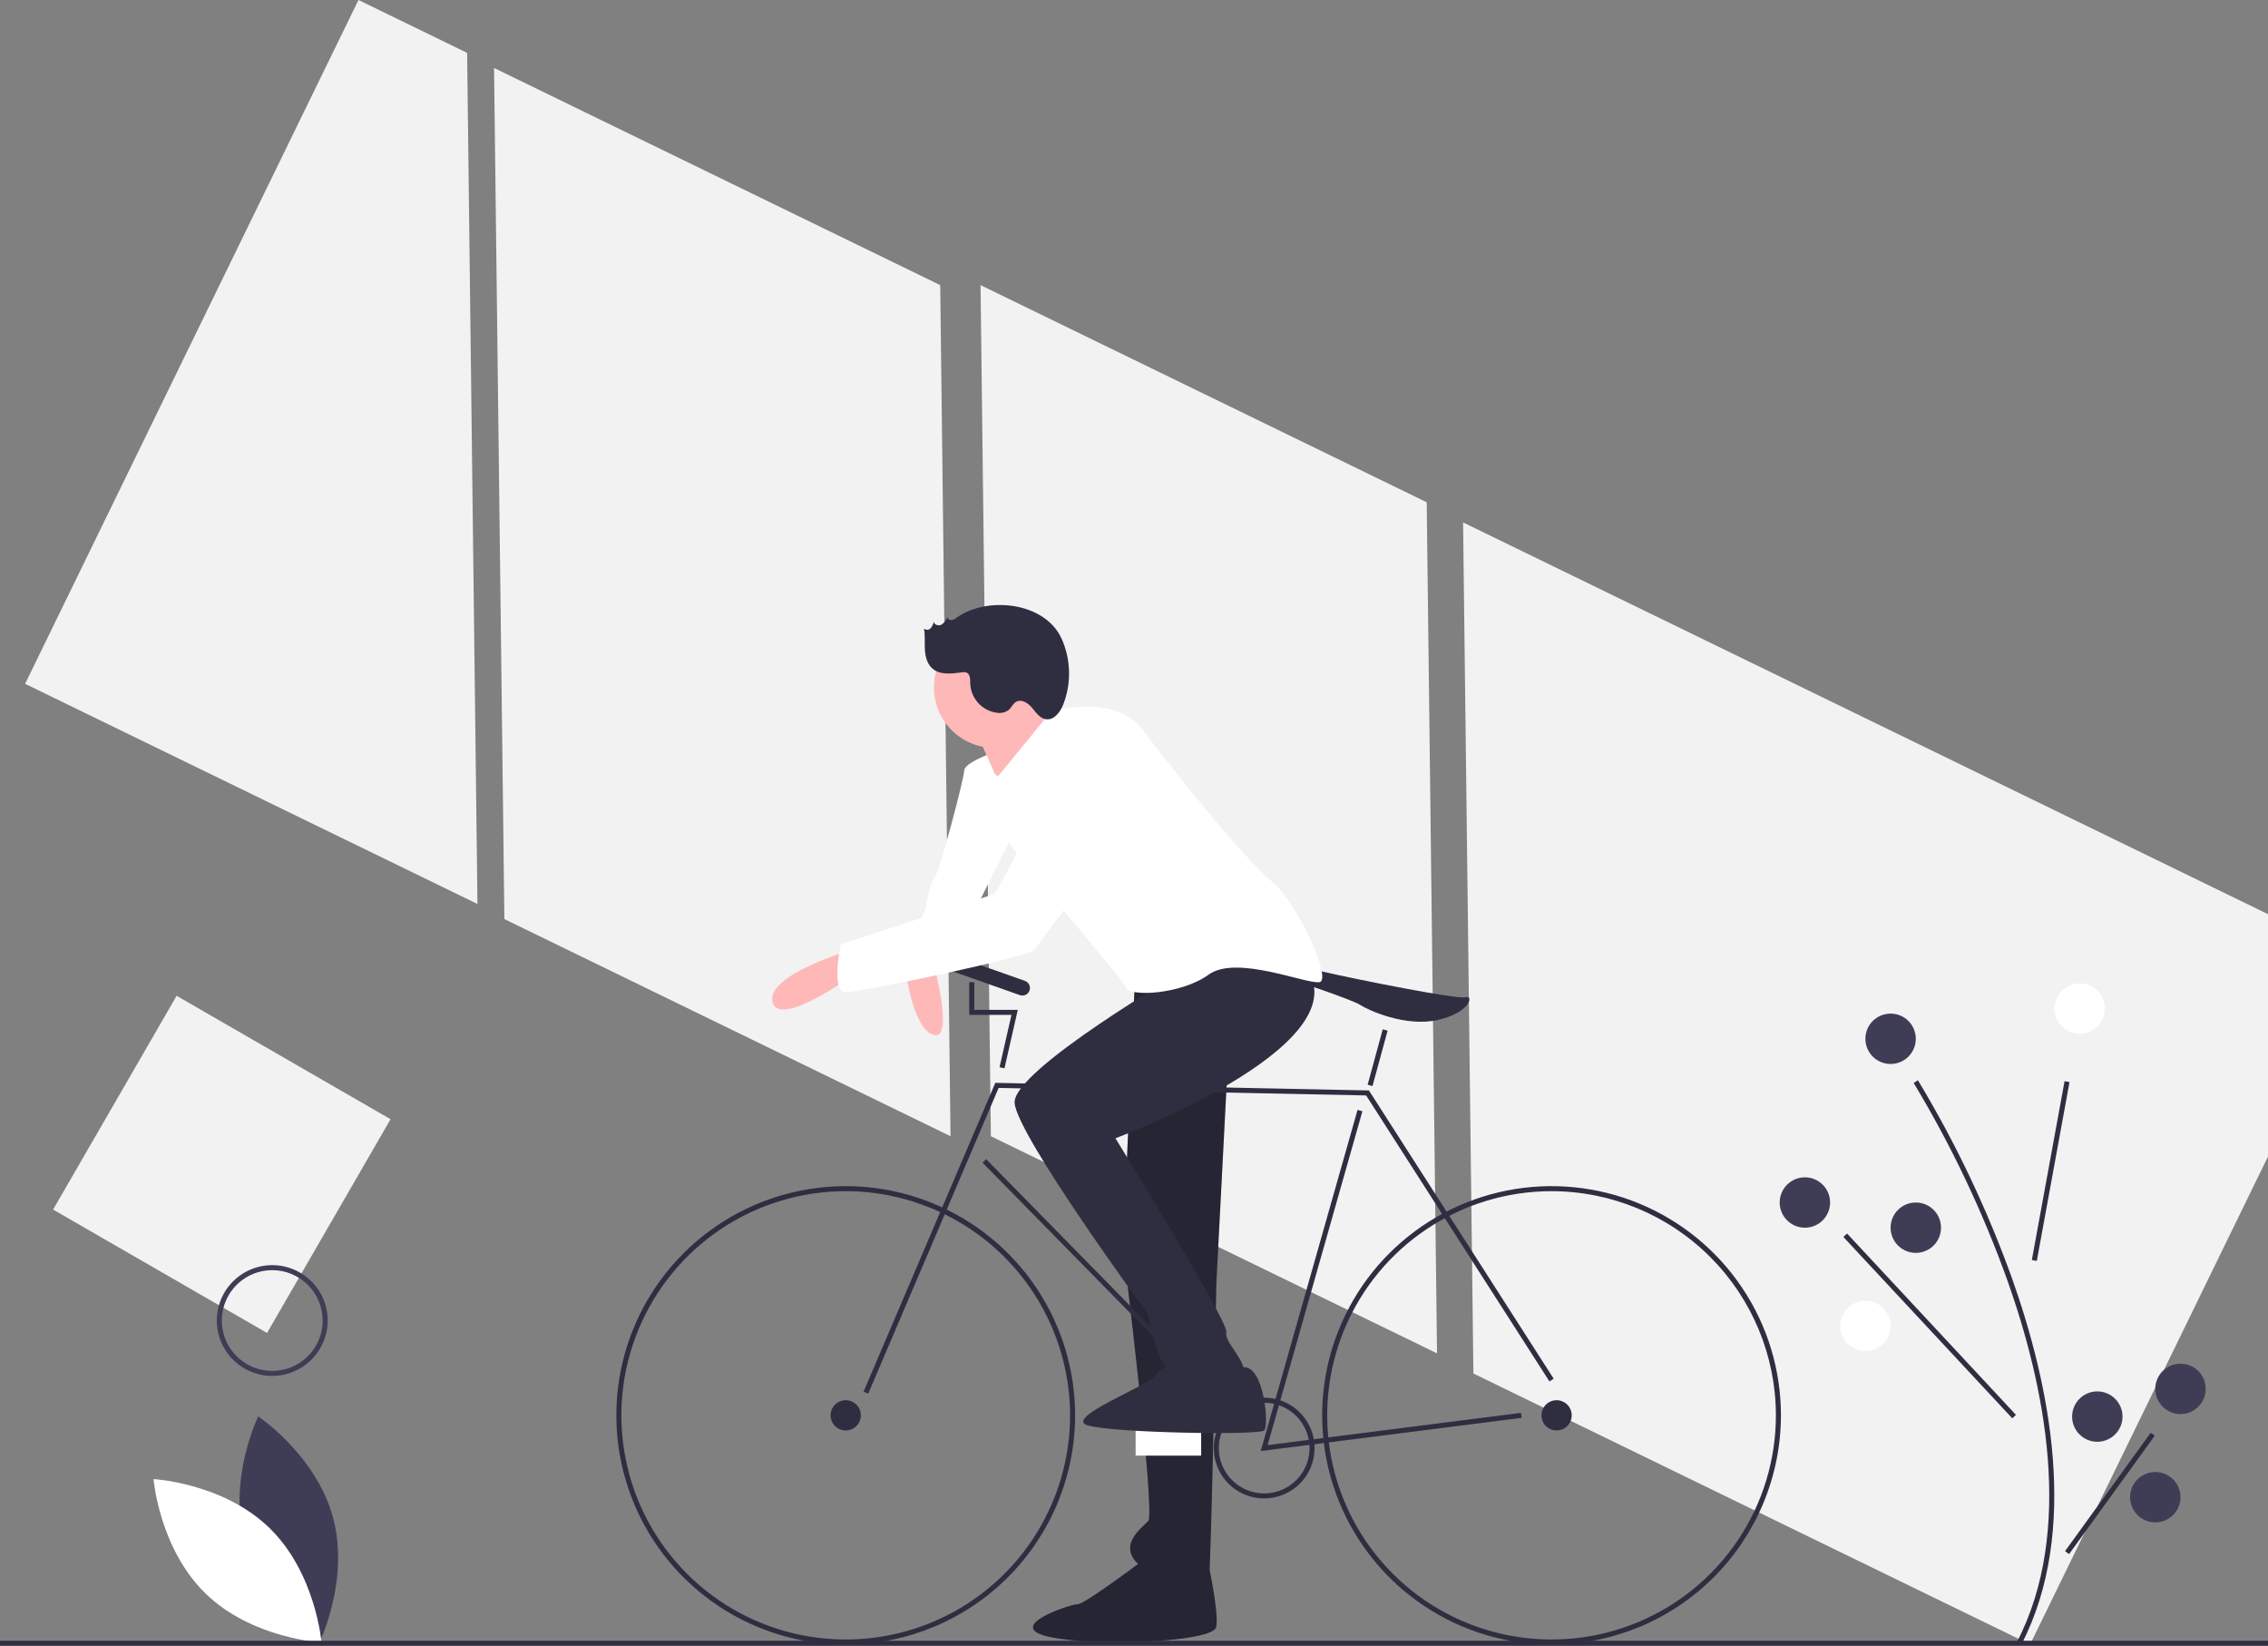 <svg width="1235" height="896" viewBox="0 0 1235 896" fill="none" xmlns="http://www.w3.org/2000/svg">
<rect x="0" y="0" width="1235" height="896" fill="#808080" stroke="none"/>
<g clip-path="url(#clip0_105_5)">
<path d="M269.03 37.014L274.653 500.367L517.599 618.582L511.977 155.23L269.03 37.014Z" fill="#F2F2F2"/>
<path d="M195.203 0L13.668 372.282L259.986 492.14L254.363 28.787L195.203 0Z" fill="#F2F2F2"/>
<path d="M1287 522.993L796.695 284.416L802.318 747.768L1105.46 895.275L1287 522.993Z" fill="#F2F2F2"/>
<path d="M533.939 155.23L539.562 618.582L782.51 736.798L776.888 273.446L533.939 155.23Z" fill="#F2F2F2"/>
<path d="M618.383 525.092L611.519 678.666C611.519 678.666 629.364 824.012 625.246 828.126C621.128 832.239 610.147 840.467 618.383 850.065C626.619 859.663 656.817 866.519 658.19 861.035C659.562 855.55 662.308 699.233 662.308 699.233L671.916 514.122L618.383 525.092Z" fill="#2F2E41"/>
<path opacity="0.2" d="M618.383 525.092L611.519 678.666C611.519 678.666 629.364 824.012 625.246 828.126C621.128 832.239 610.147 840.467 618.383 850.065C626.619 859.663 656.817 866.519 658.19 861.035C659.562 855.55 662.308 699.233 662.308 699.233L671.916 514.122L618.383 525.092Z" fill="black"/>
<path d="M625.246 847.322C625.246 847.322 590.93 873.375 586.812 873.375C582.694 873.375 545.632 885.716 571.712 891.201C597.793 896.686 660.935 893.943 662.308 885.716C663.68 877.489 658.19 852.521 658.19 852.521L625.246 847.322Z" fill="#2F2E41"/>
<path opacity="0.2" d="M625.246 847.322C625.246 847.322 590.93 873.375 586.812 873.375C582.694 873.375 545.632 885.716 571.712 891.201C597.793 896.686 660.935 893.943 662.308 885.716C663.68 877.489 658.19 852.521 658.19 852.521L625.246 847.322Z" fill="black"/>
<path d="M540.141 409.911C540.141 409.911 525.042 415.396 525.042 419.51C525.042 423.623 511.315 475.729 508.57 478.471C505.825 481.213 504.452 493.554 504.452 493.554C504.452 493.554 490.725 525.092 493.471 525.092C496.216 525.092 519.551 519.607 520.924 525.092C522.297 530.576 533.278 490.812 533.278 490.812L556.613 444.191L540.141 409.911Z" fill="white"/>
<path d="M493.471 530.576C493.471 530.576 497.589 560.743 508.57 563.485C519.551 566.228 508.57 525.092 508.57 525.092L493.471 530.576Z" fill="#FFB8B8"/>
<path d="M529.16 393.457C529.16 393.457 537.396 411.282 541.514 420.881C545.632 430.479 584.066 396.199 584.066 396.199C584.066 396.199 563.476 381.116 563.476 374.26C563.476 367.404 529.16 393.457 529.16 393.457Z" fill="#FFB8B8"/>
<path d="M133.202 839.171C142.407 873.164 173.938 894.217 173.938 894.217C173.938 894.217 190.544 860.156 181.339 826.163C172.133 792.171 140.602 771.118 140.602 771.118C140.602 771.118 123.996 805.179 133.202 839.171Z" fill="#3F3D56"/>
<path d="M146.729 831.866C171.989 856.429 175.074 894.189 175.074 894.189C175.074 894.189 137.205 892.124 111.945 867.56C86.684 842.997 83.599 805.237 83.599 805.237C83.599 805.237 121.468 807.302 146.729 831.866Z" fill="white"/>
<path d="M460.527 895.314C435.822 895.314 411.671 887.996 391.13 874.285C370.588 860.574 354.578 841.087 345.123 818.286C335.669 795.486 333.195 770.397 338.015 746.192C342.835 721.988 354.732 699.754 372.201 682.304C389.67 664.853 411.927 652.969 436.158 648.154C460.388 643.34 485.504 645.811 508.329 655.255C531.153 664.699 550.662 680.692 564.388 701.212C578.113 721.732 585.439 745.857 585.439 770.536C585.402 803.617 572.229 835.334 548.812 858.726C525.394 882.119 493.644 895.277 460.527 895.314ZM460.527 648.499C436.365 648.499 412.745 655.656 392.655 669.066C372.565 682.476 356.906 701.535 347.66 723.834C338.413 746.134 335.994 770.671 340.708 794.344C345.422 818.016 357.057 839.761 374.142 856.828C391.227 873.895 412.995 885.518 436.694 890.227C460.392 894.936 484.955 892.519 507.278 883.282C529.601 874.046 548.681 858.404 562.105 838.335C575.529 818.267 582.694 794.672 582.694 770.536C582.657 738.181 569.774 707.161 546.872 684.283C523.969 661.405 492.916 648.536 460.527 648.499Z" fill="#2F2E41"/>
<path d="M844.871 895.314C820.166 895.314 796.016 887.996 775.474 874.285C754.932 860.574 738.922 841.087 729.468 818.286C720.014 795.486 717.54 770.397 722.36 746.192C727.179 721.988 739.076 699.754 756.545 682.304C774.015 664.853 796.272 652.969 820.502 648.154C844.733 643.34 869.848 645.811 892.673 655.255C915.498 664.699 935.006 680.692 948.732 701.212C962.457 721.732 969.783 745.857 969.783 770.536C969.746 803.617 956.574 835.334 933.156 858.726C909.739 882.119 877.989 895.277 844.871 895.314ZM844.871 648.499C820.709 648.499 797.089 655.656 776.999 669.066C756.909 682.476 741.251 701.535 732.004 723.834C722.758 746.134 720.338 770.671 725.052 794.344C729.766 818.016 741.401 839.761 758.487 856.828C775.572 873.895 797.34 885.518 821.038 890.227C844.736 894.936 869.299 892.519 891.623 883.282C913.946 874.046 933.025 858.404 946.449 838.335C959.873 818.267 967.038 794.672 967.038 770.536C967.002 738.181 954.119 707.161 931.216 684.283C908.313 661.405 877.261 648.536 844.871 648.499Z" fill="#2F2E41"/>
<path d="M460.527 778.763C465.076 778.763 468.763 775.079 468.763 770.536C468.763 765.992 465.076 762.308 460.527 762.308C455.978 762.308 452.291 765.992 452.291 770.536C452.291 775.079 455.978 778.763 460.527 778.763Z" fill="#2F2E41"/>
<path d="M847.617 778.763C852.165 778.763 855.853 775.079 855.853 770.536C855.853 765.992 852.165 762.308 847.617 762.308C843.068 762.308 839.381 765.992 839.381 770.536C839.381 775.079 843.068 778.763 847.617 778.763Z" fill="#2F2E41"/>
<path d="M472.771 758.733L470.245 757.657L541.987 589.519L745.429 593.666L745.823 594.283L846.027 750.599L843.716 752.079L743.905 596.379L543.786 592.299L472.771 758.733Z" fill="#2F2E41"/>
<path d="M686.501 789.984L739.229 604.247L741.87 604.995L690.276 786.738L828.227 769.175L828.572 771.897L686.501 789.984Z" fill="#2F2E41"/>
<path d="M537.003 631.085L535.043 633.005L676.427 776.98L678.387 775.06L537.003 631.085Z" fill="#2F2E41"/>
<path d="M752.945 560.381L744.722 590.551L747.371 591.271L755.594 561.101L752.945 560.381Z" fill="#2F2E41"/>
<path d="M546.972 581.614L544.292 581.007L550.775 552.516H527.787V534.691H530.533V549.774H554.215L546.972 581.614Z" fill="#2F2E41"/>
<path d="M703.488 533.319C703.488 533.319 703.488 525.092 721.332 529.205C739.177 533.319 794.083 544.288 798.201 542.917C802.319 541.546 800.946 551.144 783.102 555.258C765.257 559.372 744.667 549.773 740.549 547.031C736.431 544.288 703.488 533.319 703.488 533.319Z" fill="#2F2E41"/>
<path d="M654.072 778.763H618.383V792.475H654.072V778.763Z" fill="white"/>
<path d="M688.388 815.785C682.958 815.785 677.651 814.177 673.136 811.163C668.621 808.15 665.103 803.867 663.025 798.856C660.947 793.845 660.403 788.331 661.463 783.011C662.522 777.691 665.137 772.805 668.976 768.97C672.815 765.134 677.707 762.522 683.032 761.464C688.358 760.406 693.878 760.949 698.894 763.025C703.911 765.1 708.198 768.615 711.215 773.125C714.231 777.635 715.841 782.937 715.841 788.361C715.833 795.632 712.938 802.603 707.792 807.744C702.645 812.885 695.667 815.777 688.388 815.785ZM688.388 763.68C683.501 763.68 678.724 765.127 674.661 767.839C670.598 770.551 667.431 774.406 665.561 778.916C663.691 783.426 663.202 788.388 664.155 793.176C665.108 797.964 667.462 802.362 670.917 805.814C674.373 809.265 678.775 811.616 683.568 812.568C688.361 813.521 693.329 813.032 697.844 811.164C702.358 809.296 706.217 806.132 708.932 802.073C711.647 798.015 713.096 793.243 713.096 788.361C713.089 781.817 710.483 775.544 705.851 770.917C701.219 766.29 694.939 763.687 688.388 763.68Z" fill="#2F2E41"/>
<path d="M541.514 407.169C559.708 407.169 574.458 392.435 574.458 374.26C574.458 356.085 559.708 341.352 541.514 341.352C523.32 341.352 508.57 356.085 508.57 374.26C508.57 392.435 523.32 407.169 541.514 407.169Z" fill="#FFB8B8"/>
<path d="M645.836 527.834C645.836 527.834 551.122 582.682 552.495 600.507C553.868 618.333 625.246 715.688 625.246 715.688C625.246 715.688 630.737 744.483 636.227 744.483C641.718 744.483 676.034 756.824 677.407 748.596C678.78 740.369 666.426 730.771 667.798 725.286C669.171 719.801 607.401 619.704 607.401 619.704C607.401 619.704 739.598 570.341 711.934 527.834C684.27 485.327 645.836 527.834 645.836 527.834Z" fill="#2F2E41"/>
<path d="M648.581 738.998C648.581 738.998 632.109 743.112 629.364 748.596C626.619 754.081 578.576 771.907 592.302 776.02C606.029 780.134 685.643 781.505 688.388 778.763C691.134 776.02 688.388 744.191 677.407 744.337C666.426 744.483 654.072 748.596 648.581 738.998Z" fill="#2F2E41"/>
<path d="M541.514 424.994L572.399 387.287C572.399 387.287 607.401 377.003 622.501 397.571C637.6 418.138 678.78 468.873 692.506 479.842C706.233 490.812 725.45 533.319 718.587 534.69C711.723 536.061 673.289 519.607 658.19 530.577C643.091 541.546 614.265 542.917 612.892 537.432C611.519 531.948 529.16 440.078 529.16 427.737C529.16 415.396 537.936 412.748 537.936 412.748L541.514 424.994Z" fill="white"/>
<path d="M558.102 534.011L516.689 519.385C514.545 518.628 512.192 519.751 511.434 521.892C510.676 524.034 511.8 526.385 513.944 527.142L555.357 541.768C557.501 542.525 559.854 541.402 560.612 539.26C561.37 537.119 560.247 534.768 558.102 534.011Z" fill="#2F2E41"/>
<path d="M464.645 516.865C464.645 516.865 416.602 530.576 420.72 545.66C424.838 560.743 468.763 527.834 468.763 527.834L464.645 516.865Z" fill="#FFB8B8"/>
<path d="M589.557 397.571C589.557 397.571 570.34 414.025 566.222 433.222C562.104 452.418 541.514 486.698 541.514 486.698L457.782 514.122C457.782 514.122 452.291 540.175 460.527 540.175C468.763 540.175 560.731 520.978 563.476 516.865C566.222 512.751 625.246 434.593 625.246 434.593C625.246 434.593 630.737 392.086 589.557 397.571Z" fill="white"/>
<path d="M521.052 336.171C520.241 336.869 519.269 337.356 518.223 337.589C517.698 337.682 517.157 337.565 516.719 337.261C516.281 336.958 515.98 336.494 515.883 335.97C515.279 337.647 514.154 339.088 512.673 340.083C511.101 340.901 508.671 340.215 508.444 338.459C508.215 339.792 507.624 341.038 506.737 342.059C506.274 342.548 505.637 342.835 504.964 342.858C504.291 342.88 503.636 342.636 503.141 342.18C503.83 345.937 503.405 349.802 503.621 353.616C503.837 357.43 504.855 361.474 507.74 363.982C511.947 367.639 518.273 366.736 523.807 366.044C524.644 365.868 525.512 365.916 526.325 366.181C528.397 367.063 528.303 369.944 528.331 372.194C528.5 376.142 530.064 379.901 532.745 382.806C535.427 385.711 539.051 387.572 542.976 388.06C545.173 388.398 547.414 387.852 549.208 386.541C550.779 385.21 551.581 383.042 553.382 382.043C556.311 380.417 559.862 382.788 562.004 385.362C564.145 387.936 566.255 391.103 569.572 391.574C573.959 392.197 577.301 387.731 578.94 383.618C581.202 377.855 582.286 371.697 582.127 365.508C581.969 359.319 580.571 353.225 578.018 347.584C568.857 327.637 537.566 324.482 521.052 336.171Z" fill="#2F2E41"/>
<path d="M1100.72 895.258L1098.28 893.999C1129.96 832.811 1113.02 753.349 1093.23 697.463C1079.79 659.9 1062.65 623.763 1042.06 589.585L1044.38 588.12C1065.08 622.472 1082.31 658.793 1095.82 696.547C1115.79 752.944 1132.85 833.199 1100.72 895.258Z" fill="#2F2E41"/>
<path d="M1124.22 588.611L1106.41 685.972L1109.11 686.465L1126.92 589.104L1124.22 588.611Z" fill="#2F2E41"/>
<path d="M1005.79 671.561L1003.78 673.43L1095.75 772.156L1097.76 770.287L1005.79 671.561Z" fill="#2F2E41"/>
<path d="M1171.13 780.008L1124.48 844.47L1126.7 846.077L1173.35 781.615L1171.13 780.008Z" fill="#2F2E41"/>
<path d="M1132.44 562.8C1140.02 562.8 1146.17 556.661 1146.17 549.088C1146.17 541.515 1140.02 535.376 1132.44 535.376C1124.86 535.376 1118.72 541.515 1118.72 549.088C1118.72 556.661 1124.86 562.8 1132.44 562.8Z" fill="white"/>
<path d="M982.824 668.382C990.405 668.382 996.55 662.243 996.55 654.67C996.55 647.097 990.405 640.958 982.824 640.958C975.243 640.958 969.097 647.097 969.097 654.67C969.097 662.243 975.243 668.382 982.824 668.382Z" fill="#3F3D56"/>
<path d="M1043.22 682.094C1050.8 682.094 1056.95 675.954 1056.95 668.382C1056.95 660.809 1050.8 654.67 1043.22 654.67C1035.64 654.67 1029.49 660.809 1029.49 668.382C1029.49 675.954 1035.64 682.094 1043.22 682.094Z" fill="#3F3D56"/>
<path d="M1015.77 735.57C1023.35 735.57 1029.49 729.431 1029.49 721.858C1029.49 714.285 1023.35 708.146 1015.77 708.146C1008.19 708.146 1002.04 714.285 1002.04 721.858C1002.04 729.431 1008.19 735.57 1015.77 735.57Z" fill="white"/>
<path d="M1187.35 769.85C1194.93 769.85 1201.08 763.711 1201.08 756.138C1201.08 748.565 1194.93 742.426 1187.35 742.426C1179.77 742.426 1173.62 748.565 1173.62 756.138C1173.62 763.711 1179.77 769.85 1187.35 769.85Z" fill="#3F3D56"/>
<path d="M1142.05 784.933C1149.63 784.933 1155.78 778.794 1155.78 771.221C1155.78 763.648 1149.63 757.509 1142.05 757.509C1134.47 757.509 1128.33 763.648 1128.33 771.221C1128.33 778.794 1134.47 784.933 1142.05 784.933Z" fill="#3F3D56"/>
<path d="M1173.62 828.811C1181.2 828.811 1187.35 822.672 1187.35 815.099C1187.35 807.527 1181.2 801.388 1173.62 801.388C1166.04 801.388 1159.9 807.527 1159.9 815.099C1159.9 822.672 1166.04 828.811 1173.62 828.811Z" fill="#3F3D56"/>
<path d="M1029.49 579.254C1037.07 579.254 1043.22 573.115 1043.22 565.542C1043.22 557.969 1037.07 551.83 1029.49 551.83C1021.91 551.83 1015.77 557.969 1015.77 565.542C1015.77 573.115 1021.91 579.254 1029.49 579.254Z" fill="#3F3D56"/>
<path d="M1239.51 893.258H0V896H1239.51V893.258Z" fill="#2F2E41"/>
<path d="M212.673 609.32L96.175 542.132L28.915 658.506L145.413 725.694L212.673 609.32Z" fill="#F2F2F2"/>
<path d="M148.247 749.093C142.274 749.093 136.436 747.324 131.47 744.009C126.504 740.695 122.633 735.983 120.347 730.471C118.062 724.959 117.464 718.894 118.629 713.042C119.794 707.19 122.67 701.815 126.894 697.596C131.117 693.377 136.498 690.504 142.356 689.34C148.214 688.176 154.285 688.774 159.804 691.057C165.322 693.34 170.038 697.207 173.356 702.168C176.674 707.128 178.446 712.961 178.446 718.927C178.437 726.925 175.252 734.593 169.591 740.248C163.929 745.903 156.253 749.084 148.247 749.093ZM148.247 691.503C142.817 691.503 137.51 693.112 132.995 696.125C128.48 699.138 124.962 703.421 122.884 708.432C120.806 713.443 120.262 718.957 121.321 724.277C122.381 729.597 124.995 734.483 128.835 738.319C132.674 742.154 137.566 744.766 142.891 745.824C148.217 746.882 153.737 746.339 158.753 744.263C163.769 742.188 168.057 738.673 171.074 734.163C174.09 729.653 175.7 724.351 175.7 718.927C175.692 711.656 172.797 704.686 167.65 699.544C162.504 694.403 155.526 691.511 148.247 691.503Z" fill="#3F3D56"/>
</g>
<defs>
<clipPath id="clip0_105_5">
<rect width="1287" height="896" fill="white"/>
</clipPath>
</defs>
</svg>
